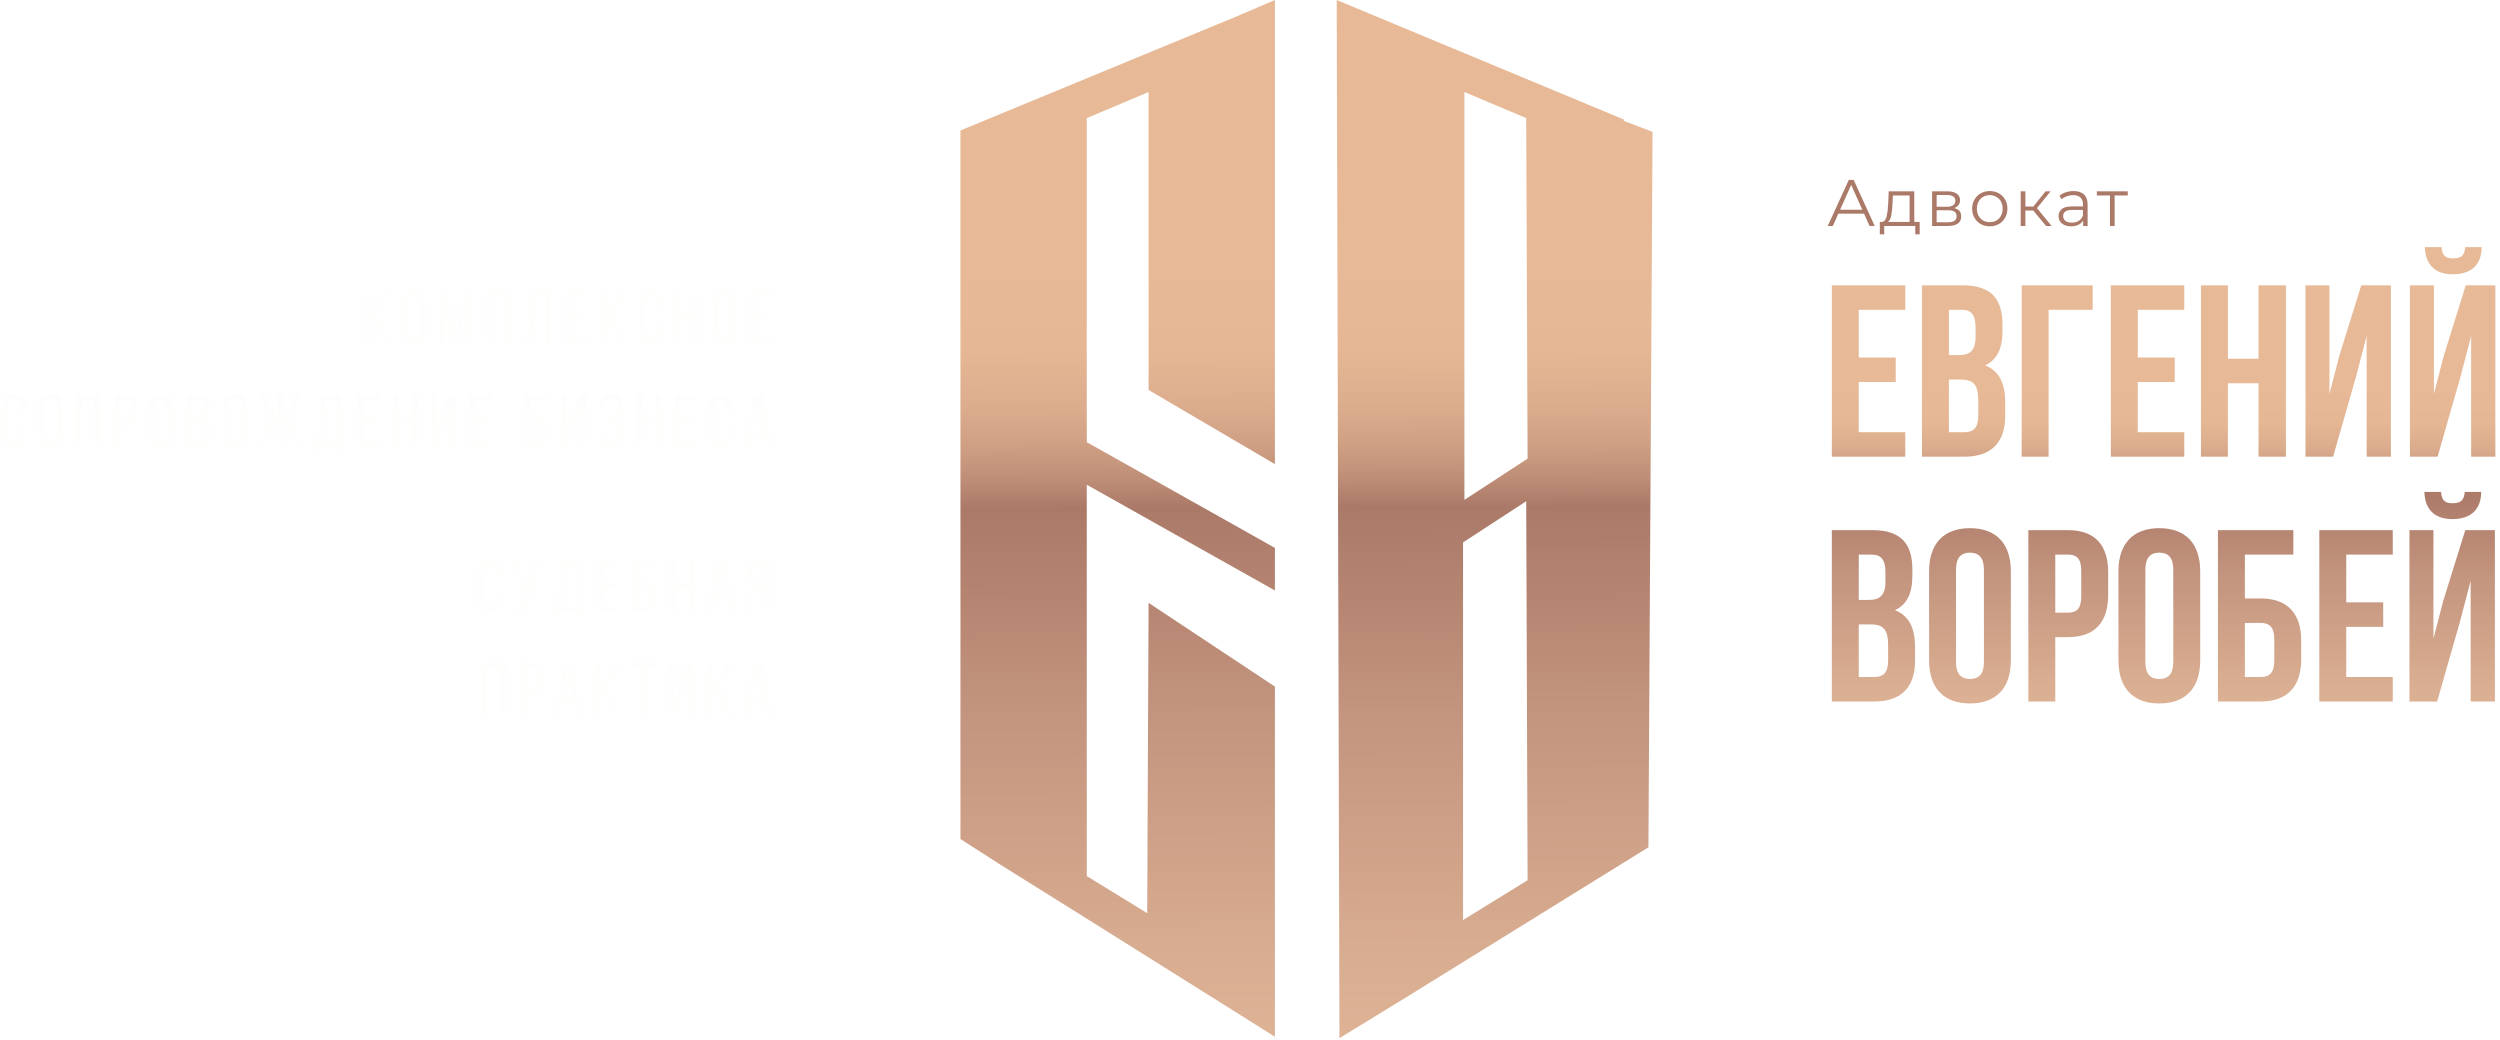 <?xml version="1.0" encoding="UTF-8"?>
<svg width="531px" height="221px" viewBox="0 0 531 221" version="1.1" xmlns="http://www.w3.org/2000/svg" xmlns:xlink="http://www.w3.org/1999/xlink">
    <!-- Generator: Sketch 52.1 (67048) - http://www.bohemiancoding.com/sketch -->
    <title>preloader</title>
    <desc>Created with Sketch.</desc>
    <defs>
        <linearGradient x1="3.029%" y1="125.838%" x2="3.016%" y2="22.731%" id="linearGradient-1">
            <stop stop-color="#E9C0A0" offset="0%"></stop>
            <stop stop-color="#E5BB9C" offset="16.66%"></stop>
            <stop stop-color="#D8AC90" offset="36.63%"></stop>
            <stop stop-color="#C3947E" offset="58.2%"></stop>
            <stop stop-color="#AB7968" offset="77.09%"></stop>
            <stop stop-color="#BD8C76" offset="79.53%"></stop>
            <stop stop-color="#D0A084" offset="82.98%"></stop>
            <stop stop-color="#DDAE8E" offset="86.92%"></stop>
            <stop stop-color="#E5B794" offset="91.75%"></stop>
            <stop stop-color="#E7B996" offset="100%"></stop>
        </linearGradient>
        <linearGradient x1="49.488%" y1="131.405%" x2="49.483%" y2="23.883%" id="linearGradient-2">
            <stop stop-color="#E9C0A0" offset="0%"></stop>
            <stop stop-color="#E5BB9C" offset="16.66%"></stop>
            <stop stop-color="#D8AC90" offset="36.63%"></stop>
            <stop stop-color="#C3947E" offset="58.2%"></stop>
            <stop stop-color="#AB7968" offset="77.09%"></stop>
            <stop stop-color="#BD8C76" offset="79.53%"></stop>
            <stop stop-color="#D0A084" offset="82.98%"></stop>
            <stop stop-color="#DDAE8E" offset="86.92%"></stop>
            <stop stop-color="#E5B794" offset="91.75%"></stop>
            <stop stop-color="#E7B996" offset="100%"></stop>
        </linearGradient>
        <linearGradient x1="54.681%" y1="130.898%" x2="54.641%" y2="29.961%" id="linearGradient-3">
            <stop stop-color="#E9C0A0" offset="0%"></stop>
            <stop stop-color="#E5BB9C" offset="16.66%"></stop>
            <stop stop-color="#D8AC90" offset="36.63%"></stop>
            <stop stop-color="#C3947E" offset="58.2%"></stop>
            <stop stop-color="#AB7968" offset="77.09%"></stop>
            <stop stop-color="#BD8C76" offset="79.53%"></stop>
            <stop stop-color="#D0A084" offset="82.98%"></stop>
            <stop stop-color="#DDAE8E" offset="86.92%"></stop>
            <stop stop-color="#E5B794" offset="91.75%"></stop>
            <stop stop-color="#E7B996" offset="100%"></stop>
        </linearGradient>
        <linearGradient x1="51.394%" y1="129.112%" x2="51.168%" y2="25.03%" id="linearGradient-4">
            <stop stop-color="#E9C0A0" offset="0%"></stop>
            <stop stop-color="#E5BB9C" offset="16.66%"></stop>
            <stop stop-color="#D8AC90" offset="36.63%"></stop>
            <stop stop-color="#C3947E" offset="58.2%"></stop>
            <stop stop-color="#AB7968" offset="77.09%"></stop>
            <stop stop-color="#BD8C76" offset="79.53%"></stop>
            <stop stop-color="#D0A084" offset="82.98%"></stop>
            <stop stop-color="#DDAE8E" offset="86.92%"></stop>
            <stop stop-color="#E5B794" offset="91.75%"></stop>
            <stop stop-color="#E7B996" offset="100%"></stop>
        </linearGradient>
    </defs>
    <g id="Page-1" stroke="none" stroke-width="1" fill="none" fill-rule="evenodd">
        <g id="preloader">
            <path d="M103.912,118.688 C102.2,118.688 101.4,119.808 101.4,121.504 L101.4,127.296 C101.4,128.992 102.2,130.112 103.912,130.112 C105.64,130.112 106.44,128.992 106.44,127.296 L106.44,125.904 L105.256,125.904 L105.256,127.36 C105.256,128.368 104.856,128.976 103.944,128.976 C103.048,128.976 102.632,128.368 102.632,127.36 L102.632,121.44 C102.632,120.432 103.048,119.824 103.944,119.824 C104.856,119.824 105.256,120.432 105.256,121.44 L105.256,122.512 L106.44,122.512 L106.44,121.504 C106.44,119.808 105.64,118.688 103.912,118.688 Z M114.934,118.8 L113.638,118.8 L112.63,122.688 L111.974,125.504 L111.206,122.688 L110.07,118.8 L108.822,118.8 L111.398,127.056 L111.142,127.792 C110.934,128.64 110.502,128.944 109.542,128.896 L109.542,130.016 C111.574,130.112 112.15,129.216 112.534,127.536 L114.934,118.8 Z M124.182,131.536 L124.182,128.896 L123.334,128.896 L123.334,118.8 L118.838,118.8 L118.406,127.264 C118.374,127.952 118.294,128.464 117.91,128.896 L117.19,128.896 L117.19,131.536 L118.39,131.536 L118.39,130 L122.966,130 L122.966,131.536 L124.182,131.536 Z M119.99,119.936 L122.07,119.936 L122.07,128.896 L119.11,128.896 C119.462,128.528 119.574,128.048 119.622,127.248 L119.99,119.936 Z M128.122,123.76 L128.122,119.936 L131.482,119.936 L131.482,118.8 L126.874,118.8 L126.874,130 L131.482,130 L131.482,128.864 L128.122,128.864 L128.122,124.88 L130.858,124.88 L130.858,123.76 L128.122,123.76 Z M135.488,123.424 L135.488,119.936 L138.976,119.936 L138.976,118.8 L134.256,118.8 L134.256,130 L136.864,130 C138.624,130 139.44,129.024 139.44,127.28 L139.44,126.048 C139.44,124.256 138.544,123.424 136.8,123.424 L135.488,123.424 Z M135.488,128.864 L135.488,124.544 L136.8,124.544 C137.712,124.544 138.192,124.88 138.192,125.968 L138.192,127.36 C138.192,128.4 137.776,128.864 136.864,128.864 L135.488,128.864 Z M146.262,124.96 L146.262,130 L147.51,130 L147.51,118.8 L146.262,118.8 L146.262,123.84 L143.51,123.84 L143.51,118.8 L142.262,118.8 L142.262,130 L143.51,130 L143.51,124.96 L146.262,124.96 Z M154.489,127.744 L154.921,130 L156.169,130 L154.025,118.8 L152.217,118.8 L150.073,130 L151.225,130 L151.657,127.744 L154.489,127.744 Z M153.049,120.208 L154.313,126.672 L151.817,126.672 L153.049,120.208 Z M162.519,125.216 L162.519,130 L163.767,130 L163.767,118.8 L161.271,118.8 C159.511,118.8 158.775,119.696 158.775,121.36 L158.775,122.272 C158.775,123.504 159.207,124.272 160.151,124.576 C159.143,124.88 158.759,125.712 158.759,126.912 L158.759,128.656 C158.759,129.152 158.727,129.616 158.535,130 L159.799,130 C159.943,129.68 160.007,129.392 160.007,128.64 L160.007,126.88 C160.007,125.616 160.599,125.216 161.639,125.216 L162.519,125.216 Z M162.519,119.936 L162.519,124.08 L161.575,124.08 C160.599,124.08 160.007,123.76 160.007,122.544 L160.007,121.472 C160.007,120.464 160.375,119.936 161.303,119.936 L162.519,119.936 Z M106.277,141.936 L106.277,152 L107.525,152 L107.525,140.8 L102.277,140.8 L102.277,152 L103.525,152 L103.525,141.936 L106.277,141.936 Z M110.409,140.8 L110.409,152 L111.657,152 L111.657,147.584 L112.761,147.584 C114.537,147.584 115.369,146.656 115.369,144.88 L115.369,143.536 C115.369,141.84 114.617,140.8 112.857,140.8 L110.409,140.8 Z M111.657,146.464 L111.657,141.936 L112.857,141.936 C113.769,141.936 114.137,142.448 114.137,143.472 L114.137,144.96 C114.137,146.032 113.689,146.464 112.761,146.464 L111.657,146.464 Z M122.042,149.744 L122.474,152 L123.722,152 L121.578,140.8 L119.77,140.8 L117.626,152 L118.778,152 L119.21,149.744 L122.042,149.744 Z M120.602,142.208 L121.866,148.672 L119.37,148.672 L120.602,142.208 Z M130.6,152 L131.88,152 L128.952,145.904 L131.784,140.8 L130.52,140.8 L127.544,146.208 L127.544,140.8 L126.296,140.8 L126.296,152 L127.544,152 L127.544,148.24 L128.2,147.136 L130.6,152 Z M137.403,152 L137.403,141.936 L139.467,141.936 L139.467,140.8 L134.091,140.8 L134.091,141.936 L136.155,141.936 L136.155,152 L137.403,152 Z M146.156,143.088 L146.156,152 L147.276,152 L147.276,140.8 L145.884,140.8 L144.092,146.064 L143.1,149.152 L143.1,140.8 L141.996,140.8 L141.996,152 L143.292,152 L144.94,146.832 L146.156,143.088 Z M154.447,152 L155.727,152 L152.799,145.904 L155.631,140.8 L154.367,140.8 L151.391,146.208 L151.391,140.8 L150.143,140.8 L150.143,152 L151.391,152 L151.391,148.24 L152.047,147.136 L154.447,152 Z M162.386,149.744 L162.818,152 L164.066,152 L161.922,140.8 L160.114,140.8 L157.97,152 L159.122,152 L159.554,149.744 L162.386,149.744 Z M160.946,142.208 L162.21,148.672 L159.714,148.672 L160.946,142.208 Z" id="Shape" fill="url(#linearGradient-1)" fill-rule="nonzero" opacity="0.01"></path>
            <path d="M81.656,73 L82.936,73 L80.008,66.904 L82.841,61.8 L81.576,61.8 L78.6,67.208 L78.6,61.8 L77.353,61.8 L77.353,73 L78.6,73 L78.6,69.24 L79.257,68.136 L81.656,73 Z M85.403,70.296 C85.403,71.992 86.251,73.112 87.963,73.112 C89.691,73.112 90.539,71.992 90.539,70.296 L90.539,64.504 C90.539,62.792 89.691,61.688 87.963,61.688 C86.251,61.688 85.403,62.792 85.403,64.504 L85.403,70.296 Z M86.635,64.44 C86.635,63.432 87.067,62.824 87.963,62.824 C88.875,62.824 89.291,63.432 89.291,64.44 L89.291,70.36 C89.291,71.384 88.875,71.976 87.963,71.976 C87.067,71.976 86.635,71.384 86.635,70.36 L86.635,64.44 Z M99.222,63.992 L99.222,73 L100.406,73 L100.406,61.8 L98.662,61.8 L96.886,70.744 L95.046,61.8 L93.302,61.8 L93.302,73 L94.39,73 L94.39,64.072 L96.246,72.984 L97.446,72.984 L99.222,63.992 Z M107.293,62.936 L107.293,73 L108.541,73 L108.541,61.8 L103.293,61.8 L103.293,73 L104.541,73 L104.541,62.936 L107.293,62.936 Z M115.952,62.936 L115.952,73 L117.2,73 L117.2,61.8 L112.64,61.8 L112.336,70.28 C112.304,71.352 112.128,71.88 111.088,71.88 L111.088,73.016 L111.296,73.016 C113.008,73 113.488,71.992 113.552,70.216 L113.808,62.936 L115.952,62.936 Z M121.382,66.76 L121.382,62.936 L124.742,62.936 L124.742,61.8 L120.134,61.8 L120.134,73 L124.742,73 L124.742,71.864 L121.382,71.864 L121.382,67.88 L124.118,67.88 L124.118,66.76 L121.382,66.76 Z M131.803,73 L133.083,73 L130.155,66.904 L132.987,61.8 L131.723,61.8 L128.747,67.208 L128.747,61.8 L127.499,61.8 L127.499,73 L128.747,73 L128.747,69.24 L129.403,68.136 L131.803,73 Z M138.062,61.688 C136.35,61.688 135.55,62.808 135.55,64.504 L135.55,70.296 C135.55,71.992 136.35,73.112 138.062,73.112 C139.79,73.112 140.59,71.992 140.59,70.296 L140.59,68.904 L139.406,68.904 L139.406,70.36 C139.406,71.368 139.006,71.976 138.094,71.976 C137.198,71.976 136.782,71.368 136.782,70.36 L136.782,64.44 C136.782,63.432 137.198,62.824 138.094,62.824 C139.006,62.824 139.406,63.432 139.406,64.44 L139.406,65.512 L140.59,65.512 L140.59,64.504 C140.59,62.808 139.79,61.688 138.062,61.688 Z M147.324,67.96 L147.324,73 L148.572,73 L148.572,61.8 L147.324,61.8 L147.324,66.84 L144.572,66.84 L144.572,61.8 L143.324,61.8 L143.324,73 L144.572,73 L144.572,67.96 L147.324,67.96 Z M151.36,70.296 C151.36,71.992 152.208,73.112 153.92,73.112 C155.648,73.112 156.496,71.992 156.496,70.296 L156.496,64.504 C156.496,62.792 155.648,61.688 153.92,61.688 C152.208,61.688 151.36,62.792 151.36,64.504 L151.36,70.296 Z M152.592,64.44 C152.592,63.432 153.024,62.824 153.92,62.824 C154.832,62.824 155.248,63.432 155.248,64.44 L155.248,70.36 C155.248,71.384 154.832,71.976 153.92,71.976 C153.024,71.976 152.592,71.384 152.592,70.36 L152.592,64.44 Z M160.522,66.76 L160.522,62.936 L163.882,62.936 L163.882,61.8 L159.274,61.8 L159.274,73 L163.882,73 L163.882,71.864 L160.522,71.864 L160.522,67.88 L163.258,67.88 L163.258,66.76 L160.522,66.76 Z M2.972,83.688 C1.26,83.688 0.46,84.808 0.46,86.504 L0.46,92.296 C0.46,93.992 1.26,95.112 2.972,95.112 C4.7,95.112 5.5,93.992 5.5,92.296 L5.5,90.904 L4.316,90.904 L4.316,92.36 C4.316,93.368 3.916,93.976 3.004,93.976 C2.108,93.976 1.692,93.368 1.692,92.36 L1.692,86.44 C1.692,85.432 2.108,84.824 3.004,84.824 C3.916,84.824 4.316,85.432 4.316,86.44 L4.316,87.512 L5.5,87.512 L5.5,86.504 C5.5,84.808 4.7,83.688 2.972,83.688 Z M8.138,92.296 C8.138,93.992 8.986,95.112 10.698,95.112 C12.426,95.112 13.274,93.992 13.274,92.296 L13.274,86.504 C13.274,84.792 12.426,83.688 10.698,83.688 C8.986,83.688 8.138,84.792 8.138,86.504 L8.138,92.296 Z M9.37,86.44 C9.37,85.432 9.802,84.824 10.698,84.824 C11.61,84.824 12.026,85.432 12.026,86.44 L12.026,92.36 C12.026,93.384 11.61,93.976 10.698,93.976 C9.802,93.976 9.37,93.384 9.37,92.36 L9.37,86.44 Z M20.052,84.936 L20.052,95 L21.3,95 L21.3,83.8 L16.052,83.8 L16.052,95 L17.3,95 L17.3,84.936 L20.052,84.936 Z M24.184,83.8 L24.184,95 L25.432,95 L25.432,90.584 L26.536,90.584 C28.312,90.584 29.144,89.656 29.144,87.88 L29.144,86.536 C29.144,84.84 28.392,83.8 26.632,83.8 L24.184,83.8 Z M25.432,89.464 L25.432,84.936 L26.632,84.936 C27.544,84.936 27.912,85.448 27.912,86.472 L27.912,87.96 C27.912,89.032 27.464,89.464 26.536,89.464 L25.432,89.464 Z M31.625,92.296 C31.625,93.992 32.473,95.112 34.185,95.112 C35.913,95.112 36.761,93.992 36.761,92.296 L36.761,86.504 C36.761,84.792 35.913,83.688 34.185,83.688 C32.473,83.688 31.625,84.792 31.625,86.504 L31.625,92.296 Z M32.857,86.44 C32.857,85.432 33.289,84.824 34.185,84.824 C35.097,84.824 35.513,85.432 35.513,86.44 L35.513,92.36 C35.513,93.384 35.097,93.976 34.185,93.976 C33.289,93.976 32.857,93.384 32.857,92.36 L32.857,86.44 Z M39.54,83.8 L39.54,95 L42.116,95 C43.86,95 44.676,94.056 44.676,92.376 L44.676,91.432 C44.676,90.2 44.26,89.336 43.172,89.032 C44.148,88.728 44.484,87.992 44.484,86.808 L44.484,86.28 C44.484,84.632 43.796,83.8 42.052,83.8 L39.54,83.8 Z M40.788,88.552 L40.788,84.936 L42.02,84.936 C42.916,84.936 43.252,85.416 43.252,86.408 L43.252,87.064 C43.252,88.232 42.74,88.552 41.748,88.552 L40.788,88.552 Z M40.788,93.864 L40.788,89.688 L41.876,89.688 C42.948,89.688 43.444,90.104 43.444,91.352 L43.444,92.344 C43.444,93.384 43.028,93.864 42.116,93.864 L40.788,93.864 Z M47.31,92.296 C47.31,93.992 48.158,95.112 49.87,95.112 C51.598,95.112 52.446,93.992 52.446,92.296 L52.446,86.504 C52.446,84.792 51.598,83.688 49.87,83.688 C48.158,83.688 47.31,84.792 47.31,86.504 L47.31,92.296 Z M48.542,86.44 C48.542,85.432 48.974,84.824 49.87,84.824 C50.782,84.824 51.198,85.432 51.198,86.44 L51.198,92.36 C51.198,93.384 50.782,93.976 49.87,93.976 C48.974,93.976 48.542,93.384 48.542,92.36 L48.542,86.44 Z M62.84,95 L64.12,95 L61.576,88.52 L64.056,83.8 L62.808,83.8 L60.104,88.952 L60.104,83.8 L58.872,83.8 L58.872,88.952 L56.184,83.8 L54.936,83.8 L57.432,88.552 L54.872,95 L56.152,95 L58.296,89.704 L58.872,90.776 L58.872,95 L60.104,95 L60.104,90.776 L60.696,89.72 L62.84,95 Z M73.373,96.536 L73.373,93.896 L72.525,93.896 L72.525,83.8 L68.029,83.8 L67.597,92.264 C67.565,92.952 67.485,93.464 67.101,93.896 L66.381,93.896 L66.381,96.536 L67.581,96.536 L67.581,95 L72.157,95 L72.157,96.536 L73.373,96.536 Z M69.181,84.936 L71.261,84.936 L71.261,93.896 L68.301,93.896 C68.653,93.528 68.765,93.048 68.813,92.248 L69.181,84.936 Z M77.313,88.76 L77.313,84.936 L80.673,84.936 L80.673,83.8 L76.065,83.8 L76.065,95 L80.673,95 L80.673,93.864 L77.313,93.864 L77.313,89.88 L80.049,89.88 L80.049,88.76 L77.313,88.76 Z M87.431,89.96 L87.431,95 L88.679,95 L88.679,83.8 L87.431,83.8 L87.431,88.84 L84.679,88.84 L84.679,83.8 L83.431,83.8 L83.431,95 L84.679,95 L84.679,89.96 L87.431,89.96 Z M95.722,86.088 L95.722,95 L96.842,95 L96.842,83.8 L95.45,83.8 L93.658,89.064 L92.666,92.152 L92.666,83.8 L91.562,83.8 L91.562,95 L92.858,95 L94.506,89.832 L95.722,86.088 Z M100.957,88.76 L100.957,84.936 L104.317,84.936 L104.317,83.8 L99.709,83.8 L99.709,95 L104.317,95 L104.317,93.864 L100.957,93.864 L100.957,89.88 L103.693,89.88 L103.693,88.76 L100.957,88.76 Z M112.407,88.424 L112.407,84.936 L115.895,84.936 L115.895,83.8 L111.175,83.8 L111.175,95 L113.783,95 C115.543,95 116.359,94.024 116.359,92.28 L116.359,91.048 C116.359,89.256 115.463,88.424 113.719,88.424 L112.407,88.424 Z M112.407,93.864 L112.407,89.544 L113.719,89.544 C114.631,89.544 115.111,89.88 115.111,90.968 L115.111,92.36 C115.111,93.4 114.695,93.864 113.783,93.864 L112.407,93.864 Z M123.341,86.088 L123.341,95 L124.461,95 L124.461,83.8 L123.069,83.8 L121.277,89.064 L120.285,92.152 L120.285,83.8 L119.181,83.8 L119.181,95 L120.477,95 L122.125,89.832 L123.341,86.088 Z M129.776,83.688 C128.064,83.688 127.28,84.776 127.28,86.488 L127.28,87.192 L128.432,87.192 L128.432,86.44 C128.432,85.432 128.848,84.824 129.744,84.824 C130.656,84.824 131.056,85.4 131.056,86.552 L131.056,87.064 C131.056,88.04 130.512,88.6 129.68,88.6 L129.088,88.6 L129.088,89.72 L129.616,89.72 C130.56,89.72 131.056,90.296 131.056,91.384 L131.056,92.264 C131.056,93.384 130.656,93.976 129.744,93.976 C128.848,93.976 128.432,93.368 128.432,92.36 L128.432,91.208 L127.264,91.208 L127.264,92.296 C127.264,93.992 128.064,95.112 129.776,95.112 C131.504,95.112 132.304,93.992 132.304,92.296 L132.304,91.416 C132.304,90.296 131.872,89.432 130.928,89.112 C131.84,88.776 132.304,87.944 132.304,86.792 L132.304,86.504 C132.304,84.808 131.504,83.688 129.776,83.688 Z M139.115,89.96 L139.115,95 L140.363,95 L140.363,83.8 L139.115,83.8 L139.115,88.84 L136.363,88.84 L136.363,83.8 L135.115,83.8 L135.115,95 L136.363,95 L136.363,89.96 L139.115,89.96 Z M144.494,88.76 L144.494,84.936 L147.854,84.936 L147.854,83.8 L143.246,83.8 L143.246,95 L147.854,95 L147.854,93.864 L144.494,93.864 L144.494,89.88 L147.23,89.88 L147.23,88.76 L144.494,88.76 Z M153.028,83.688 C151.316,83.688 150.516,84.808 150.516,86.504 L150.516,92.296 C150.516,93.992 151.316,95.112 153.028,95.112 C154.756,95.112 155.556,93.992 155.556,92.296 L155.556,90.904 L154.372,90.904 L154.372,92.36 C154.372,93.368 153.972,93.976 153.06,93.976 C152.164,93.976 151.748,93.368 151.748,92.36 L151.748,86.44 C151.748,85.432 152.164,84.824 153.06,84.824 C153.972,84.824 154.372,85.432 154.372,86.44 L154.372,87.512 L155.556,87.512 L155.556,86.504 C155.556,84.808 154.756,83.688 153.028,83.688 Z M162.386,92.744 L162.818,95 L164.066,95 L161.922,83.8 L160.114,83.8 L157.97,95 L159.122,95 L159.554,92.744 L162.386,92.744 Z M160.946,85.208 L162.21,91.672 L159.714,91.672 L160.946,85.208 Z" id="Shape" fill="url(#linearGradient-2)" fill-rule="nonzero" opacity="0.01"></path>
            <path d="M394.8,65.8 L404.68,65.8 L404.68,60.6 L389.08,60.6 L389.08,97 L404.68,97 L404.68,91.8 L394.8,91.8 L394.8,81.14 L402.652,81.14 L402.652,75.94 L394.8,75.94 L394.8,65.8 Z M416.857,60.6 L408.225,60.6 L408.225,97 L417.221,97 C422.941,97 425.905,93.984 425.905,88.368 L425.905,85.404 C425.905,81.556 424.709,78.8 421.641,77.604 C424.189,76.408 425.333,74.016 425.333,70.272 L425.333,68.972 C425.333,63.356 422.785,60.6 416.857,60.6 Z M416.493,80.62 C419.093,80.62 420.185,81.66 420.185,85.04 L420.185,88.212 C420.185,90.916 419.145,91.8 417.221,91.8 L413.945,91.8 L413.945,80.62 L416.493,80.62 Z M416.701,65.8 C418.729,65.8 419.613,66.944 419.613,69.544 L419.613,71.572 C419.613,74.484 418.313,75.42 416.181,75.42 L413.945,75.42 L413.945,65.8 L416.701,65.8 Z M435.122,97 L435.122,65.8 L444.482,65.8 L444.482,60.6 L429.402,60.6 L429.402,97 L435.122,97 Z M454.062,65.8 L463.942,65.8 L463.942,60.6 L448.342,60.6 L448.342,97 L463.942,97 L463.942,91.8 L454.062,91.8 L454.062,81.14 L461.914,81.14 L461.914,75.94 L454.062,75.94 L454.062,65.8 Z M473.206,81.4 L479.706,81.4 L479.706,97 L485.53,97 L485.53,60.6 L479.706,60.6 L479.706,76.2 L473.206,76.2 L473.206,60.6 L467.486,60.6 L467.486,97 L473.206,97 L473.206,81.4 Z M500.338,80.308 L502.678,71.364 L502.678,97 L507.826,97 L507.826,60.6 L501.534,60.6 L496.854,75.628 L494.774,83.636 L494.774,60.6 L489.678,60.6 L489.678,97 L495.554,97 L500.338,80.308 Z M517.745,97 L511.869,97 L511.869,60.6 L516.965,60.6 L516.965,83.636 L519.045,75.628 L523.725,60.6 L530.017,60.6 L530.017,97 L524.869,97 L524.869,71.364 L522.529,80.308 L517.745,97 Z M523.621,52.488 C523.465,54.412 522.581,54.88 521.021,54.88 C519.513,54.88 518.733,54.412 518.577,52.488 L515.041,52.488 C515.145,56.024 517.017,58.26 521.021,58.26 C525.077,58.26 527.105,56.024 527.105,52.488 L523.621,52.488 Z M397.712,112.6 L389.08,112.6 L389.08,149 L398.076,149 C403.796,149 406.76,145.984 406.76,140.368 L406.76,137.404 C406.76,133.556 405.564,130.8 402.496,129.604 C405.044,128.408 406.188,126.016 406.188,122.272 L406.188,120.972 C406.188,115.356 403.64,112.6 397.712,112.6 Z M397.348,132.62 C399.948,132.62 401.04,133.66 401.04,137.04 L401.04,140.212 C401.04,142.916 400,143.8 398.076,143.8 L394.8,143.8 L394.8,132.62 L397.348,132.62 Z M397.556,117.8 C399.584,117.8 400.468,118.944 400.468,121.544 L400.468,123.572 C400.468,126.484 399.168,127.42 397.036,127.42 L394.8,127.42 L394.8,117.8 L397.556,117.8 Z M415.457,120.972 C415.457,118.372 416.601,117.384 418.421,117.384 C420.241,117.384 421.385,118.372 421.385,120.972 L421.385,140.628 C421.385,143.228 420.241,144.216 418.421,144.216 C416.601,144.216 415.457,143.228 415.457,140.628 L415.457,120.972 Z M409.737,140.264 C409.737,146.088 412.805,149.416 418.421,149.416 C424.037,149.416 427.105,146.088 427.105,140.264 L427.105,121.336 C427.105,115.512 424.037,112.184 418.421,112.184 C412.805,112.184 409.737,115.512 409.737,121.336 L409.737,140.264 Z M439.246,112.6 L430.822,112.6 L430.822,149 L436.542,149 L436.542,135.324 L439.246,135.324 C444.966,135.324 447.774,132.152 447.774,126.328 L447.774,121.596 C447.774,115.772 444.966,112.6 439.246,112.6 Z M439.246,117.8 C441.066,117.8 442.054,118.632 442.054,121.232 L442.054,126.692 C442.054,129.292 441.066,130.124 439.246,130.124 L436.542,130.124 L436.542,117.8 L439.246,117.8 Z M455.676,120.972 C455.676,118.372 456.82,117.384 458.64,117.384 C460.46,117.384 461.604,118.372 461.604,120.972 L461.604,140.628 C461.604,143.228 460.46,144.216 458.64,144.216 C456.82,144.216 455.676,143.228 455.676,140.628 L455.676,120.972 Z M449.956,140.264 C449.956,146.088 453.024,149.416 458.64,149.416 C464.256,149.416 467.324,146.088 467.324,140.264 L467.324,121.336 C467.324,115.512 464.256,112.184 458.64,112.184 C453.024,112.184 449.956,115.512 449.956,121.336 L449.956,140.264 Z M480.141,149 C485.861,149 488.773,145.828 488.773,140.004 L488.773,136.104 C488.773,130.28 485.861,127.108 480.141,127.108 L476.813,127.108 L476.813,117.8 L487.109,117.8 L487.109,112.6 L471.093,112.6 L471.093,149 L480.141,149 Z M476.813,143.8 L476.813,132.308 L480.141,132.308 C481.961,132.308 483.053,133.14 483.053,135.74 L483.053,140.368 C483.053,142.968 481.961,143.8 480.141,143.8 L476.813,143.8 Z M498.343,117.8 L508.223,117.8 L508.223,112.6 L492.623,112.6 L492.623,149 L508.223,149 L508.223,143.8 L498.343,143.8 L498.343,133.14 L506.195,133.14 L506.195,127.94 L498.343,127.94 L498.343,117.8 Z M517.644,149 L511.768,149 L511.768,112.6 L516.864,112.6 L516.864,135.636 L518.944,127.628 L523.624,112.6 L529.916,112.6 L529.916,149 L524.768,149 L524.768,123.364 L522.428,132.308 L517.644,149 Z M523.52,104.488 C523.364,106.412 522.48,106.88 520.92,106.88 C519.412,106.88 518.632,106.412 518.476,104.488 L514.94,104.488 C515.044,108.024 516.916,110.26 520.92,110.26 C524.975,110.26 527.004,108.024 527.004,104.488 L523.52,104.488 Z" id="Shape" fill="url(#linearGradient-3)" fill-rule="nonzero"></path>
            <path d="M395.924,45.382 L390.464,45.382 L389.288,48 L388.21,48 L392.69,38.2 L393.712,38.2 L398.192,48 L397.1,48 L395.924,45.382 Z M395.546,44.542 L393.194,39.278 L390.842,44.542 L395.546,44.542 Z M407.741,47.132 L407.741,49.778 L406.803,49.778 L406.803,48 L400.209,48 L400.209,49.778 L399.271,49.778 L399.271,47.132 L399.691,47.132 C400.186,47.104 400.522,46.74 400.699,46.04 C400.877,45.34 400.998,44.36 401.063,43.1 L401.161,40.636 L406.593,40.636 L406.593,47.132 L407.741,47.132 Z M401.973,43.156 C401.927,44.201 401.838,45.065 401.707,45.746 C401.577,46.418 401.343,46.88 401.007,47.132 L405.599,47.132 L405.599,41.518 L402.057,41.518 L401.973,43.156 Z M415.068,44.192 C416.067,44.425 416.566,45.027 416.566,45.998 C416.566,46.642 416.328,47.137 415.852,47.482 C415.376,47.827 414.667,48 413.724,48 L410.378,48 L410.378,40.636 L413.626,40.636 C414.466,40.636 415.124,40.799 415.6,41.126 C416.076,41.453 416.314,41.919 416.314,42.526 C416.314,42.927 416.202,43.273 415.978,43.562 C415.764,43.842 415.46,44.052 415.068,44.192 Z M411.344,43.912 L413.556,43.912 C414.126,43.912 414.56,43.805 414.858,43.59 C415.166,43.375 415.32,43.063 415.32,42.652 C415.32,42.241 415.166,41.933 414.858,41.728 C414.56,41.523 414.126,41.42 413.556,41.42 L411.344,41.42 L411.344,43.912 Z M413.682,47.216 C414.317,47.216 414.793,47.113 415.11,46.908 C415.428,46.703 415.586,46.381 415.586,45.942 C415.586,45.503 415.442,45.181 415.152,44.976 C414.863,44.761 414.406,44.654 413.78,44.654 L411.344,44.654 L411.344,47.216 L413.682,47.216 Z M422.634,48.07 C421.925,48.07 421.285,47.911 420.716,47.594 C420.147,47.267 419.699,46.819 419.372,46.25 C419.045,45.681 418.882,45.037 418.882,44.318 C418.882,43.599 419.045,42.955 419.372,42.386 C419.699,41.817 420.147,41.373 420.716,41.056 C421.285,40.739 421.925,40.58 422.634,40.58 C423.343,40.58 423.983,40.739 424.552,41.056 C425.121,41.373 425.565,41.817 425.882,42.386 C426.209,42.955 426.372,43.599 426.372,44.318 C426.372,45.037 426.209,45.681 425.882,46.25 C425.565,46.819 425.121,47.267 424.552,47.594 C423.983,47.911 423.343,48.07 422.634,48.07 Z M422.634,47.188 C423.157,47.188 423.623,47.071 424.034,46.838 C424.454,46.595 424.781,46.255 425.014,45.816 C425.247,45.377 425.364,44.878 425.364,44.318 C425.364,43.758 425.247,43.259 425.014,42.82 C424.781,42.381 424.454,42.045 424.034,41.812 C423.623,41.569 423.157,41.448 422.634,41.448 C422.111,41.448 421.64,41.569 421.22,41.812 C420.809,42.045 420.483,42.381 420.24,42.82 C420.007,43.259 419.89,43.758 419.89,44.318 C419.89,44.878 420.007,45.377 420.24,45.816 C420.483,46.255 420.809,46.595 421.22,46.838 C421.64,47.071 422.111,47.188 422.634,47.188 Z M431.87,44.724 L430.19,44.724 L430.19,48 L429.196,48 L429.196,40.636 L430.19,40.636 L430.19,43.87 L431.884,43.87 L434.474,40.636 L435.552,40.636 L432.654,44.206 L435.762,48 L434.586,48 L431.87,44.724 Z M440.428,40.58 C441.39,40.58 442.127,40.823 442.64,41.308 C443.154,41.784 443.41,42.493 443.41,43.436 L443.41,48 L442.458,48 L442.458,46.852 C442.234,47.235 441.903,47.533 441.464,47.748 C441.035,47.963 440.522,48.07 439.924,48.07 C439.103,48.07 438.45,47.874 437.964,47.482 C437.479,47.09 437.236,46.572 437.236,45.928 C437.236,45.303 437.46,44.799 437.908,44.416 C438.366,44.033 439.089,43.842 440.078,43.842 L442.416,43.842 L442.416,43.394 C442.416,42.759 442.239,42.279 441.884,41.952 C441.53,41.616 441.012,41.448 440.33,41.448 C439.864,41.448 439.416,41.527 438.986,41.686 C438.557,41.835 438.188,42.045 437.88,42.316 L437.432,41.574 C437.806,41.257 438.254,41.014 438.776,40.846 C439.299,40.669 439.85,40.58 440.428,40.58 Z M440.078,47.286 C440.638,47.286 441.119,47.16 441.52,46.908 C441.922,46.647 442.22,46.273 442.416,45.788 L442.416,44.584 L440.106,44.584 C438.846,44.584 438.216,45.023 438.216,45.9 C438.216,46.329 438.38,46.67 438.706,46.922 C439.033,47.165 439.49,47.286 440.078,47.286 Z M451.937,41.518 L449.151,41.518 L449.151,48 L448.157,48 L448.157,41.518 L445.371,41.518 L445.371,40.636 L451.937,40.636 L451.937,41.518 Z" id="Shape" fill="#AB7968" fill-rule="nonzero"></path>
            <path d="M270.792,125.417 L230.833,102.958 L230.833,186.083 L243.667,193.958 L243.958,128.042 L270.792,145.833 L270.792,220.208 L260.583,213.792 L230.833,195.125 L214.5,184.917 L212.167,183.458 L204,178.208 L204,27.708 L230.833,16.625 L262.625,3.5 L270.792,0 L270.792,98.583 L243.958,82.833 L243.958,19.542 L230.833,25.083 L230.833,93.917 L270.792,116.375 L270.792,125.417 Z M344.876,25.667 L351.001,28 L350.126,179.958 L329.418,192.792 L298.793,211.75 L284.501,220.5 L283.918,0 L290.918,2.917 L344.876,25.375 L344.876,25.667 Z M324.46,97.417 L324.168,25.083 L311.043,19.542 L311.043,106.167 L324.46,97.417 Z M324.46,186.958 L324.168,106.458 L310.751,115.208 L310.751,195.417 L324.46,186.958 Z" id="Shape" fill="url(#linearGradient-4)"></path>
        </g>
    </g>
</svg>